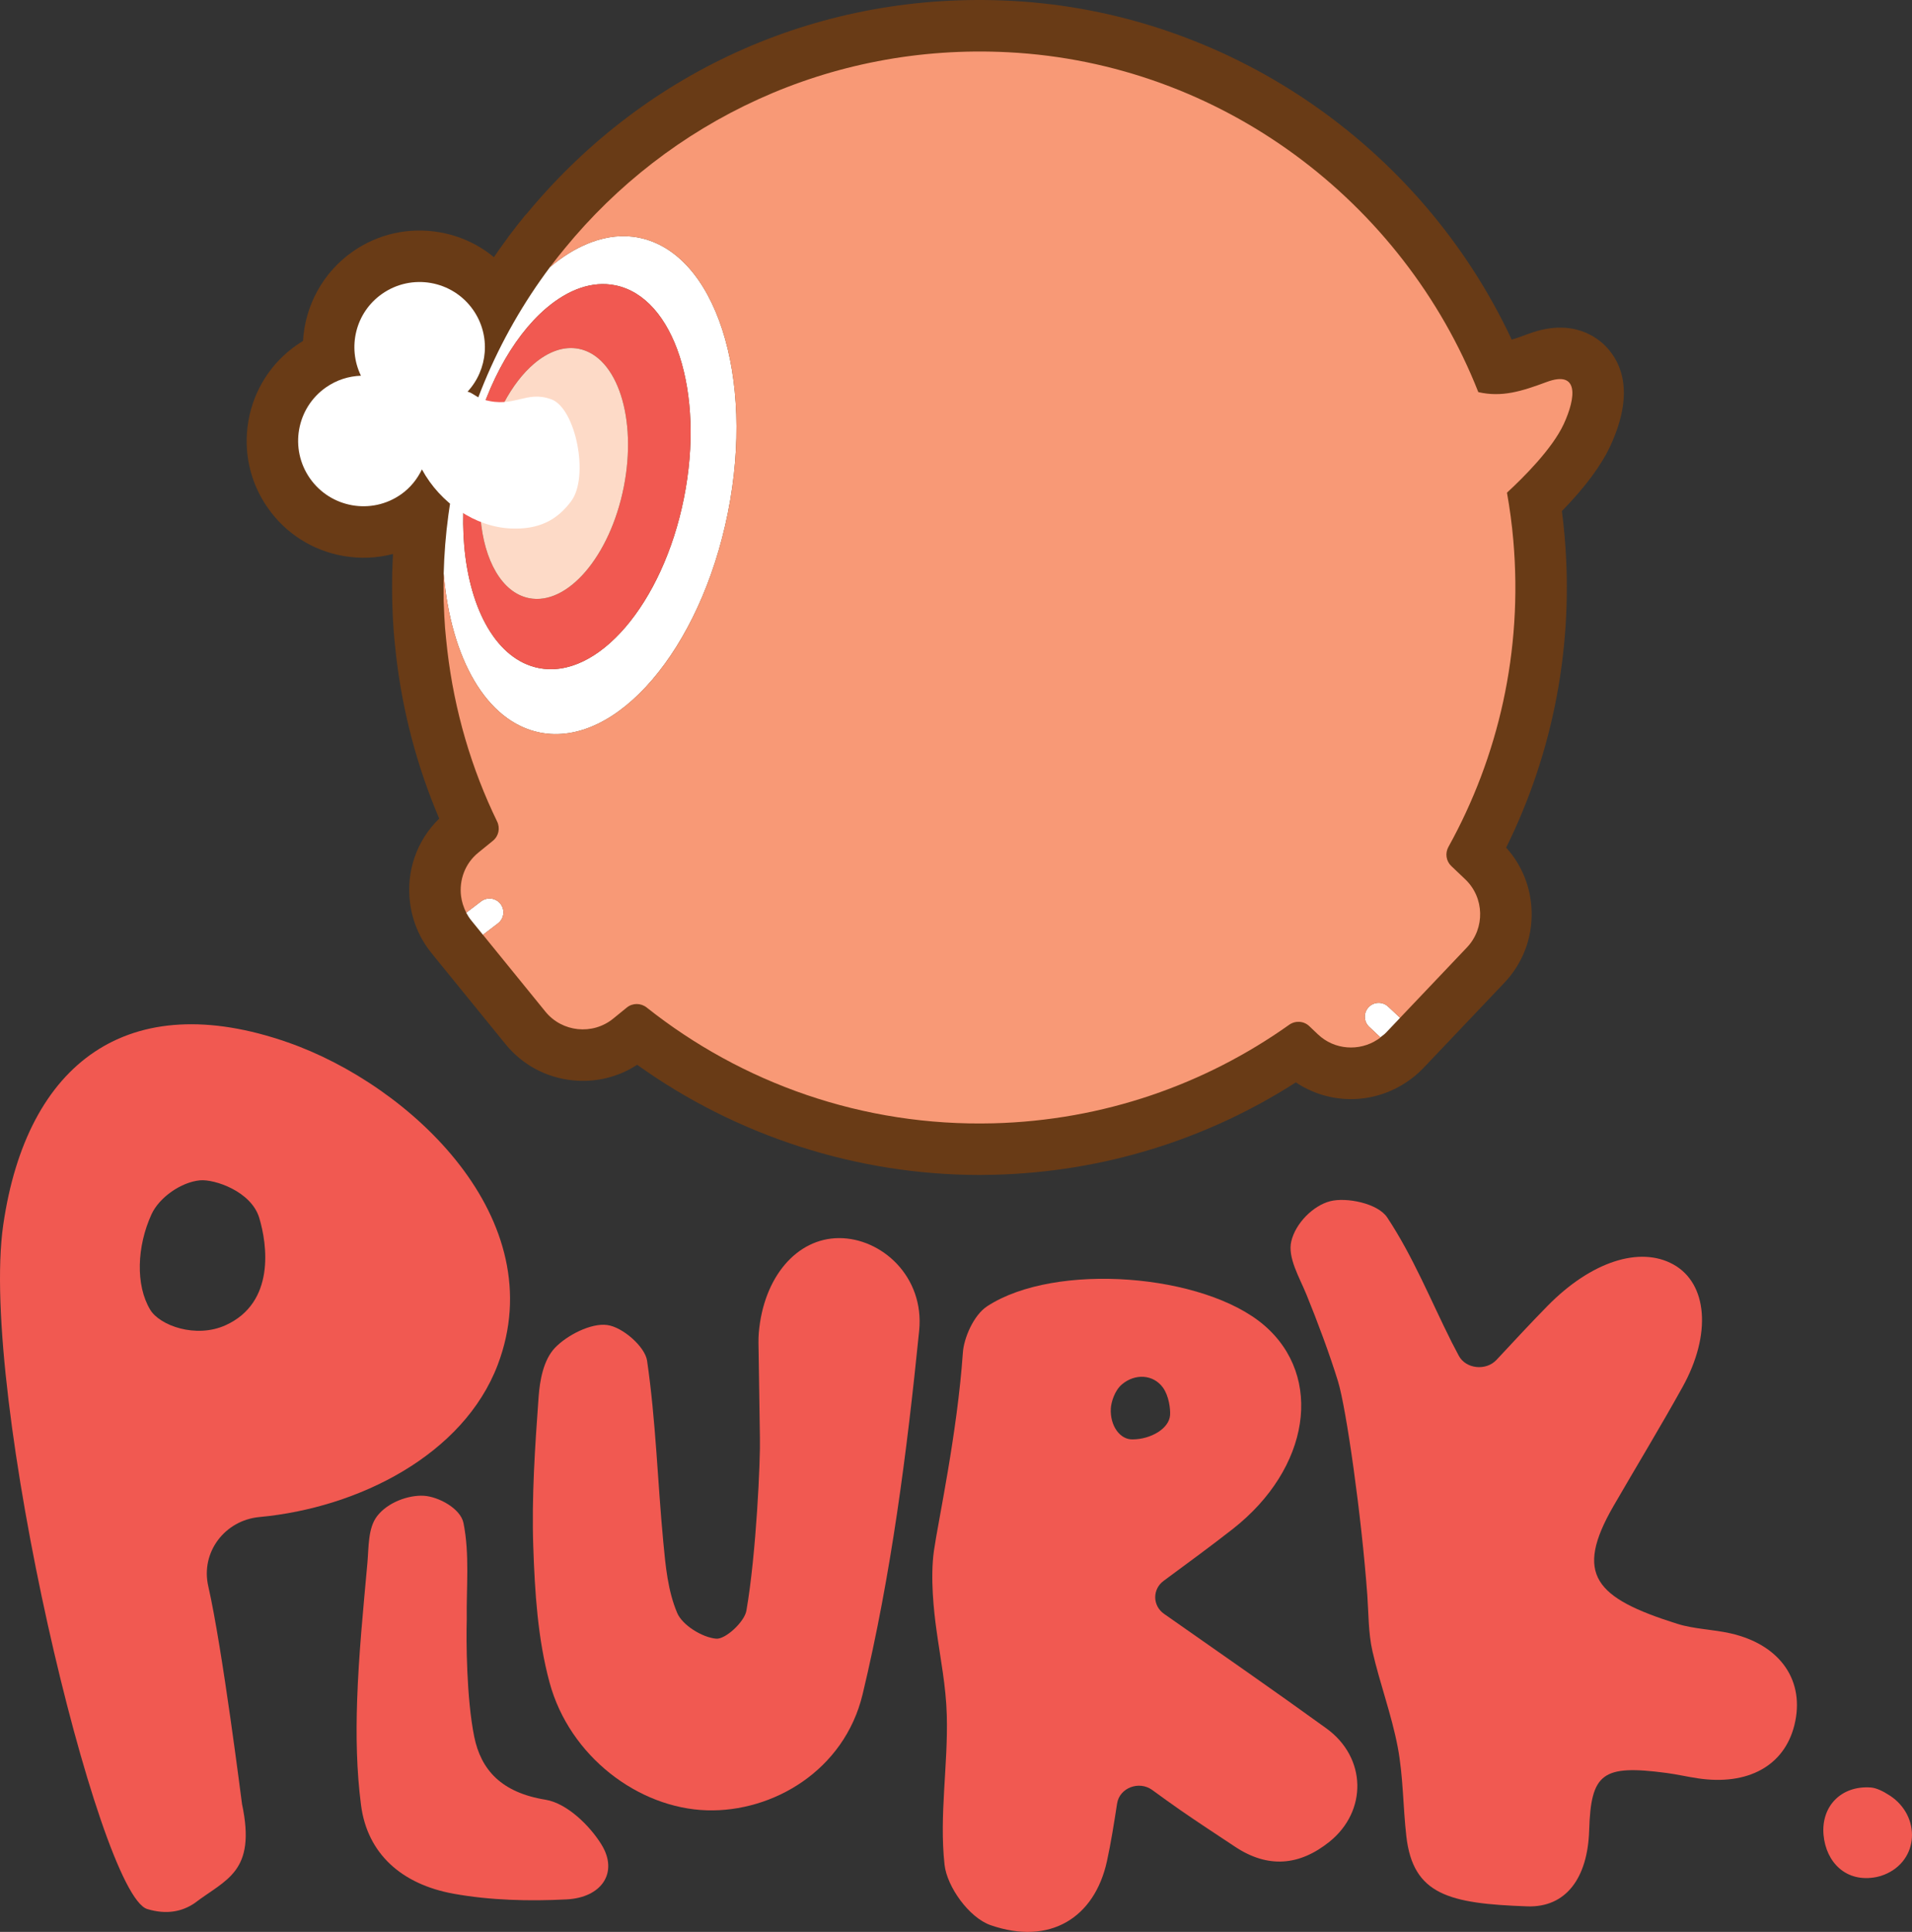 <?xml version="1.0" encoding="UTF-8"?>
<svg xmlns="http://www.w3.org/2000/svg" xmlns:xlink="http://www.w3.org/1999/xlink" width="365pt" height="368.78pt" viewBox="0 0 365 368.78" version="1.1">
<rect x="0" y="0" width="365" height="368.78" fill="#333333" stroke="none"/>
<defs>
<clipPath id="clip1">
  <path d="M 177 244 L 260 244 L 260 368.781 L 177 368.781 Z M 177 244 "/>
</clipPath>
</defs>
<g id="surface1">
<path style=" stroke:none;fill-rule:nonzero;fill:rgb(94.499%,34.9%,31.799%);fill-opacity:1;" d="M 49.523 289.586 C 68.488 287.82 88.473 277.699 95.004 260.555 C 105.605 232.715 78.457 207.176 54.918 198.969 C 24.594 188.395 5.129 202.727 0.621 233.797 C -4.035 265.883 18.754 361.574 28.109 364.414 C 31.77 365.527 34.746 364.91 37.117 363.309 C 43.152 358.699 48.969 357.41 46.203 344.375 C 46.156 344.156 42.449 314.52 39.762 302.812 C 38.262 296.285 42.941 290.199 49.523 289.586 Z M 28.684 250.027 C 25.836 245.309 26.137 237.887 28.918 231.805 C 30.418 228.531 34.629 225.637 38.176 225.312 L 38.23 225.309 C 40.934 225.074 47.945 227.395 49.484 232.457 C 51.023 237.52 52.582 248.629 43.094 252.957 C 37.402 255.551 30.5 253.027 28.684 250.027 "/>
<path style=" stroke:none;fill-rule:nonzero;fill:rgb(94.499%,34.9%,31.799%);fill-opacity:1;" d="M 330.336 311.785 C 326.98 311.027 323.383 310.977 320.152 309.957 C 304.512 305.023 300.438 300.59 308.023 287.469 C 312.402 279.898 316.957 272.402 321.195 264.77 C 326.789 254.688 325.961 245 319.461 241.379 C 313.047 237.809 303.738 240.812 295.418 249.289 C 292.285 252.48 289.258 255.746 285.688 259.578 C 283.684 261.73 279.844 261.324 278.492 258.812 C 277.98 257.859 277.547 257.035 277.129 256.207 C 273.121 248.223 269.777 239.887 264.82 232.402 C 263.023 229.684 257.023 228.5 253.926 229.297 C 250.703 230.129 247.324 233.477 246.504 236.961 C 245.773 240.051 248.055 243.816 249.414 247.148 C 251.48 252.211 253.859 258.578 255.426 263.688 C 256.992 268.793 259.91 289.258 261.023 304.559 C 261.262 307.875 261.203 311.699 262 315.191 C 263.402 321.348 265.668 327.355 266.832 333.535 C 267.883 339.109 267.824 344.844 268.465 350.488 C 269.738 361.723 276.68 363.375 291.543 363.902 C 298.953 364.164 303.094 358.484 303.371 349.383 C 303.711 338.441 305.879 336.82 318.141 338.438 C 320.141 338.703 322.105 339.164 324.102 339.461 C 333.66 340.895 340.602 337.078 342.539 329.348 C 344.66 320.887 339.898 313.945 330.336 311.785 "/>
<g clip-path="url(#clip1)" clip-rule="nonzero">
<path style=" stroke:none;fill-rule:nonzero;fill:rgb(94.499%,34.9%,31.799%);fill-opacity:1;" d="M 253.215 329.938 C 243.344 322.793 233.301 315.836 222.223 308.07 C 220.004 306.52 219.957 303.371 222.137 301.766 C 226.906 298.242 231.191 295.113 235.348 291.855 C 250.074 280.309 252.727 262.789 241.344 252.996 C 229.871 243.125 201.465 240.855 188.465 249.34 C 185.805 251.074 184 255.512 183.816 258.152 C 182.727 273.766 179.066 290.488 178.285 296.039 C 177.559 301.211 178.285 307.652 178.762 311.09 C 179.539 316.742 180.582 321.766 180.742 327.41 C 181.008 336.918 179.273 346.539 180.312 355.941 C 180.777 360.148 184.98 366.062 189.121 367.496 C 200.41 371.406 208.945 366.105 211.312 355.293 C 212.086 351.758 212.645 348.184 213.254 344.266 C 213.715 341.273 217.441 339.848 219.973 341.695 C 221.859 343.07 223.582 344.316 225.332 345.531 C 228.75 347.906 232.258 350.18 235.727 352.492 C 242.02 356.688 248.051 356.176 253.789 351.57 C 261.051 345.738 260.914 335.512 253.215 329.938 Z M 216.312 274.762 C 213.824 274.898 211.871 272.156 212.055 268.855 C 212.121 267.664 212.781 265.434 214.191 264.25 C 216.66 262.172 220.148 262.316 222.008 264.879 C 223.152 266.469 223.453 268.992 223.367 270.137 C 223.172 272.77 219.609 274.723 216.312 274.762 "/>
</g>
<path style=" stroke:none;fill-rule:nonzero;fill:rgb(94.499%,34.9%,31.799%);fill-opacity:1;" d="M 160.145 236.34 C 152.07 236.383 145.77 243.801 144.855 254.391 C 144.746 255.672 144.805 256.969 144.824 258.258 C 144.898 263.664 144.984 269.07 145.066 274.477 C 145.18 278.418 144.387 296.566 142.484 307.473 C 142.113 309.594 138.477 312.973 136.707 312.805 C 133.977 312.551 130.25 310.184 129.285 307.914 C 127.488 303.695 127.055 298.926 126.621 294.34 C 125.531 282.809 125.199 271.199 123.527 259.742 C 123.137 257.074 118.875 253.32 115.906 252.93 C 112.809 252.516 108.227 254.887 105.941 257.285 C 103.758 259.574 103.055 263.43 102.82 266.656 C 102.133 276.156 101.48 285.703 101.801 295.203 C 102.098 303.91 102.641 312.805 104.922 321.207 C 108.738 335.258 121.859 345.168 134.93 345.566 C 147.52 345.949 161.184 337.984 164.676 323.402 C 170.137 300.613 173.125 277.27 175.465 254.031 C 176.512 243.652 168.254 236.301 160.145 236.34 "/>
<path style=" stroke:none;fill-rule:nonzero;fill:rgb(94.499%,34.9%,31.799%);fill-opacity:1;" d="M 104.129 343.543 C 95.723 342.176 91.812 337.871 90.52 331.469 C 89.047 324.168 88.984 313.078 89.102 309.188 C 89.008 303.012 89.684 296.711 88.477 290.719 C 87.914 287.945 83.699 285.699 80.941 285.527 C 77.996 285.344 74.016 286.773 71.988 289.414 C 70.223 291.715 70.41 295.328 70.133 298.387 C 69.344 307.125 68.469 315.871 68.176 324.625 C 67.953 331.285 68.062 338.016 68.926 344.613 C 70.133 353.848 76.668 359.695 86.602 361.492 C 93.594 362.758 101 362.938 108.16 362.574 C 114.895 362.23 118.098 357.418 114.82 352.105 C 112.582 348.48 108.227 344.211 104.129 343.543 "/>
<path style=" stroke:none;fill-rule:nonzero;fill:rgb(94.499%,34.9%,31.799%);fill-opacity:1;" d="M 360.781 342.762 C 359.449 341.887 358.164 341.285 357.129 341.211 C 351.465 340.812 347.629 344.816 348.113 350.266 C 348.586 355.492 352.43 359.461 358.234 358.301 C 358.73 358.203 359.219 358.055 359.691 357.863 C 366.426 355.172 366.711 346.648 360.781 342.762 "/>
<path style=" stroke:none;fill-rule:nonzero;fill:rgb(41.199%,23.099%,8.6%);fill-opacity:1;" d="M 97.129 45.082 L 97.168 45.035 L 97.176 45.023 Z M 97.129 45.082 "/>
<path style=" stroke:none;fill-rule:nonzero;fill:rgb(41.199%,23.099%,8.6%);fill-opacity:1;" d="M 306.738 66.32 C 305.043 64.492 300.227 60.59 291.82 63.715 C 290.547 64.188 289.496 64.562 288.59 64.836 C 271.102 27.492 234.09 2.285 193.008 0.16 C 157.152 -1.723 123.559 13.047 100.688 40.633 C 100.504 40.824 100.305 41.035 100.188 41.18 C 99.25 42.32 98.348 43.484 97.371 44.773 L 97.168 45.035 C 97.055 45.176 96.934 45.355 96.812 45.535 C 95.949 46.703 95.105 47.891 94.285 49.09 C 91.344 46.66 87.816 45.023 83.957 44.344 C 78.086 43.32 72.172 44.633 67.297 48.047 C 61.652 52.004 58.223 58.359 57.848 65.082 C 57.422 65.34 57 65.613 56.586 65.902 C 51.719 69.316 48.465 74.43 47.43 80.301 C 46.402 86.172 47.711 92.09 51.125 96.961 C 54.547 101.84 59.66 105.094 65.531 106.125 C 68.742 106.688 71.961 106.547 75.027 105.746 C 74.969 106.762 74.926 107.789 74.895 108.828 C 74.875 109.016 74.867 109.203 74.867 109.375 L 74.867 109.789 C 74.84 111.254 74.844 112.734 74.867 114.219 L 74.906 115.691 C 74.953 117.344 75.043 118.988 75.164 120.602 L 75.371 122.844 C 75.449 123.648 75.535 124.449 75.625 125.23 C 76.883 136.008 79.648 146.422 83.848 156.258 C 79.582 160.391 77.508 166.27 78.27 172.293 C 78.715 175.84 80.121 179.156 82.324 181.867 L 82.598 182.215 L 96.492 199.305 C 99.688 203.242 104.238 205.699 109.309 206.223 C 113.684 206.672 118.004 205.625 121.633 203.254 C 140.594 216.848 163.613 224.285 186.988 224.285 C 187.945 224.285 188.902 224.273 189.867 224.246 C 210.398 223.715 230.184 217.637 247.375 206.613 C 253.629 210.805 261.859 210.93 268.363 206.66 L 268.402 206.637 C 268.945 206.277 269.484 205.887 270.004 205.465 C 270.594 204.984 271.16 204.469 271.715 203.887 L 287.176 187.605 C 290.668 183.926 292.52 179.102 292.387 174.02 C 292.27 169.438 290.555 165.148 287.523 161.797 C 296.617 143.422 300.469 122.953 298.68 102.289 C 298.547 100.73 298.371 99.148 298.164 97.559 C 302.586 93.023 305.699 88.828 307.438 85.066 C 312.02 75.129 309.586 69.387 306.738 66.32 "/>
<path style=" stroke:none;fill-rule:nonzero;fill:rgb(100%,100%,100%);fill-opacity:1;" d="M 261.258 192.27 C 260.258 193.336 260.309 195.012 261.379 196.012 L 263.504 198.012 C 263.875 197.73 264.258 197.469 264.594 197.117 L 266.82 194.773 L 267.281 194.285 L 265 192.148 C 263.934 191.148 262.258 191.199 261.258 192.27 "/>
<path style=" stroke:none;fill-rule:nonzero;fill:rgb(100%,100%,100%);fill-opacity:1;" d="M 95.055 176.266 C 96.219 175.379 96.445 173.719 95.559 172.555 C 94.672 171.391 93.012 171.164 91.844 172.051 L 89.523 173.82 L 89.012 174.211 C 88.77 173.742 88.574 173.262 88.41 172.77 C 88.742 173.805 89.238 174.805 89.965 175.695 L 90.227 176.02 L 92.199 178.445 L 92.57 178.16 L 95.055 176.266 "/>
<path style=" stroke:none;fill-rule:nonzero;fill:rgb(100%,100%,100%);fill-opacity:1;" d="M 103.055 139.84 C 117.656 142.762 133.727 123.98 138.949 97.895 C 144.172 71.805 136.566 48.285 121.965 45.363 C 118.949 44.758 115.875 45.113 112.844 46.246 C 112.648 46.336 112.453 46.406 112.254 46.484 C 109.777 47.492 107.336 49.004 104.988 50.996 C 94.926 64.441 88.016 80.539 85.59 98.363 C 85.082 102.109 84.793 105.828 84.699 109.52 C 86.047 125.602 92.82 137.793 103.055 139.84 Z M 89.68 86.895 C 92.145 74.586 97.734 64.41 104.277 58.836 C 108.461 55.273 113.031 53.578 117.434 54.461 C 128.723 56.719 134.602 74.902 130.562 95.074 C 126.527 115.25 114.102 129.773 102.812 127.512 C 94.887 125.926 89.648 116.484 88.609 104.023 C 88.172 98.734 88.477 92.906 89.68 86.895 "/>
<path style=" stroke:none;fill-rule:nonzero;fill:rgb(96.899%,59.999%,46.3%);fill-opacity:1;" d="M 295.246 72.922 C 290.418 74.719 286.707 75.871 282.211 74.852 C 267.848 38.434 233.082 12.07 192.496 9.977 C 158.203 8.203 127.605 23.246 107.828 47.402 C 106.926 48.508 106.027 49.613 105.172 50.75 L 104.953 51.023 L 104.988 50.996 C 107.336 49.004 109.777 47.492 112.254 46.484 C 112.453 46.406 112.648 46.336 112.844 46.246 C 115.875 45.113 118.949 44.758 121.965 45.363 C 136.566 48.285 144.172 71.805 138.949 97.895 C 133.727 123.98 117.656 142.762 103.055 139.84 C 92.82 137.793 86.047 125.602 84.699 109.52 L 84.691 109.465 C 84.688 109.641 84.695 109.816 84.691 109.992 C 84.664 111.336 84.668 112.688 84.691 114.043 C 84.699 114.293 84.688 114.539 84.691 114.785 C 84.699 114.988 84.719 115.184 84.723 115.383 C 84.773 116.891 84.852 118.391 84.961 119.883 C 85.012 120.559 85.086 121.234 85.152 121.91 C 85.219 122.641 85.301 123.367 85.387 124.094 C 86.742 135.719 90.004 146.738 94.898 156.812 C 95.516 158.078 95.199 159.594 94.105 160.484 L 91.301 162.766 C 88.75 164.84 87.633 168.016 88.016 171.066 C 88.082 171.586 88.199 172.098 88.352 172.602 L 88.41 172.77 C 88.574 173.262 88.77 173.742 89.012 174.211 L 89.523 173.82 L 91.844 172.051 C 93.012 171.164 94.672 171.391 95.559 172.555 C 96.445 173.719 96.219 175.379 95.055 176.266 L 92.57 178.16 L 92.199 178.445 L 104.121 193.113 C 107.309 197.035 113.129 197.637 117.051 194.449 L 119.664 192.324 C 120.77 191.426 122.34 191.441 123.457 192.324 C 141.59 206.711 164.664 215.07 189.613 214.426 C 210.691 213.883 230.102 206.977 246.094 195.625 C 247.281 194.781 248.883 194.875 249.938 195.875 L 251.598 197.453 C 254.742 200.441 259.492 200.734 262.977 198.441 C 263.164 198.32 263.359 198.184 263.539 198.047 L 263.504 198.012 L 261.379 196.012 C 260.309 195.012 260.258 193.336 261.258 192.27 C 262.258 191.199 263.934 191.148 265 192.148 L 267.281 194.285 L 280.047 180.844 C 283.527 177.176 283.379 171.328 279.711 167.848 L 277.051 165.316 C 276.047 164.363 275.836 162.867 276.508 161.656 C 286.008 144.512 290.734 124.398 288.891 103.141 C 288.625 100.07 288.215 97.035 287.68 94.047 C 290.734 91.23 296.324 85.695 298.516 80.953 C 300.863 75.859 301.449 70.613 295.246 72.922 "/>
<path style=" stroke:none;fill-rule:nonzero;fill:rgb(94.499%,34.9%,31.799%);fill-opacity:1;" d="M 102.812 127.512 C 114.102 129.773 126.527 115.25 130.562 95.074 C 134.602 74.902 128.723 56.719 117.434 54.461 C 113.031 53.578 108.461 55.273 104.277 58.836 C 97.734 64.41 92.145 74.586 89.68 86.895 C 88.477 92.906 88.172 98.734 88.609 104.023 C 89.648 116.484 94.887 125.926 102.812 127.512 Z M 91.73 98.875 C 91.445 95.426 91.645 91.633 92.43 87.715 C 94.031 79.695 97.676 73.066 101.938 69.438 C 104.664 67.117 107.641 66.012 110.508 66.586 C 117.859 68.059 121.691 79.902 119.062 93.047 C 116.43 106.188 108.336 115.645 100.98 114.176 C 95.82 113.141 92.406 106.988 91.73 98.875 "/>
<path style=" stroke:none;fill-rule:nonzero;fill:rgb(99.199%,85.5%,78%);fill-opacity:1;" d="M 119.062 93.047 C 121.691 79.902 117.859 68.059 110.508 66.586 C 107.641 66.012 104.664 67.117 101.938 69.438 C 97.676 73.066 94.031 79.695 92.43 87.715 C 91.645 91.633 91.445 95.426 91.73 98.875 C 92.406 106.988 95.82 113.141 100.98 114.176 C 108.336 115.645 116.43 106.188 119.062 93.047 "/>
<path style=" stroke:none;fill-rule:nonzero;fill:rgb(100%,100%,100%);fill-opacity:1;" d="M 105.254 76.227 C 100.379 74.449 98.203 77.965 92.422 76.309 C 91 75.898 90.238 74.973 89.254 74.766 C 93.156 70.547 93.746 64.047 90.316 59.148 C 86.359 53.508 78.582 52.137 72.938 56.094 C 67.855 59.652 66.281 66.305 68.902 71.719 C 66.586 71.805 64.27 72.516 62.227 73.945 C 56.586 77.898 55.219 85.68 59.172 91.32 C 63.129 96.961 70.906 98.332 76.547 94.375 C 78.344 93.117 79.652 91.449 80.547 89.605 C 84.07 96.082 90.723 100.57 97.488 100.879 C 102.824 101.121 106.316 99.324 109.035 95.676 C 112.543 90.969 109.891 77.918 105.254 76.227 "/>
</g>
</svg>
